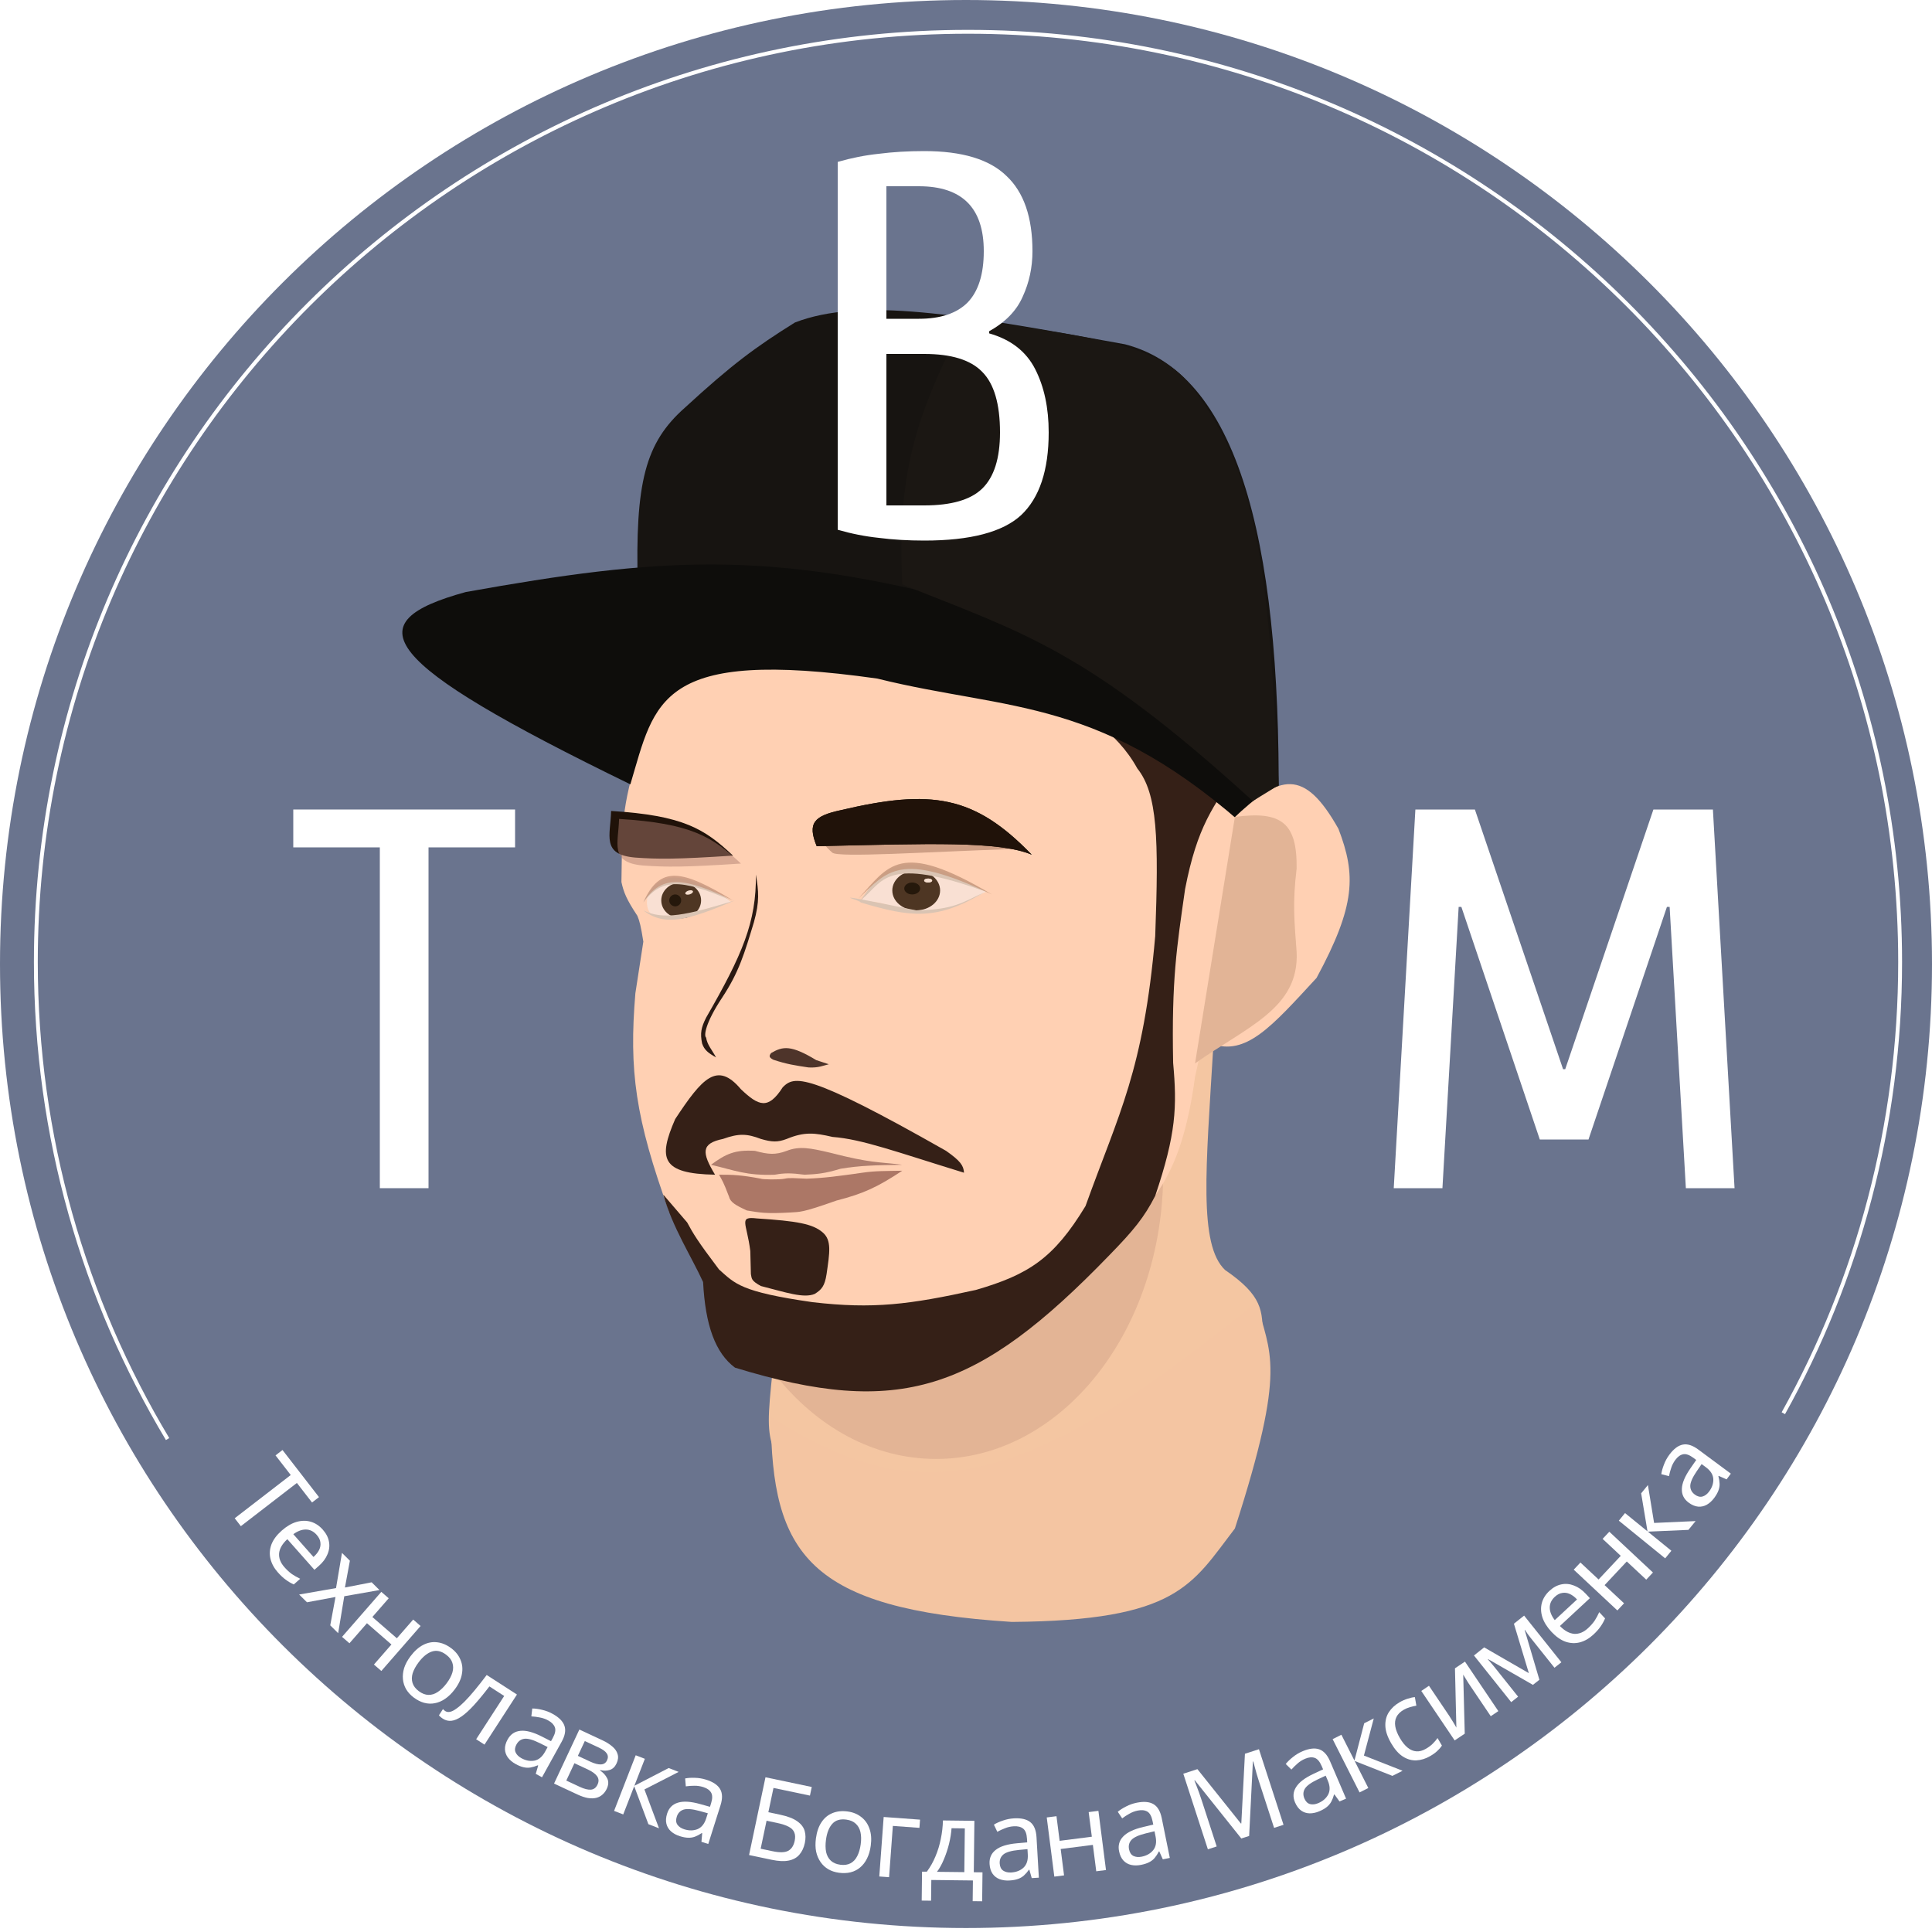 <svg width="1000" height="1000" viewBox="0 0 1000 1000" fill="none" xmlns="http://www.w3.org/2000/svg">
<path d="M1000 498.971C1000 774.545 776.142 997.942 500 997.942C223.858 997.942 0 774.545 0 498.971C0 223.397 223.858 0 500 0C776.142 0 1000 223.397 1000 498.971Z" fill="url(#paint0_linear_4_81)"/>
<path d="M124.663 789.949L121.485 785.846L150.489 763.471L142.615 753.307L146.224 750.523L165.114 774.909L161.506 777.693L153.667 767.574L124.663 789.949Z" fill="#FEFEFF"/>
<path d="M167.062 791.728C168.821 793.716 169.892 795.794 170.275 797.969C170.684 800.171 170.426 802.346 169.502 804.492C168.633 806.642 167.145 808.646 165.04 810.502L162.747 812.525L148.718 796.679C146.145 799.049 144.726 801.479 144.463 803.967C144.254 806.457 145.169 808.854 147.207 811.156C148.507 812.626 149.784 813.807 151.037 814.7C152.345 815.597 153.793 816.42 155.383 817.171L152.051 820.109C150.487 819.387 149.08 818.551 147.83 817.603C146.552 816.681 145.211 815.428 143.81 813.846C141.873 811.656 140.6 809.321 139.991 806.833C139.407 804.377 139.574 801.897 140.493 799.395C141.465 796.897 143.235 794.516 145.802 792.253C148.341 790.016 150.888 788.512 153.444 787.745C156.026 787.006 158.482 786.969 160.813 787.63C163.17 788.319 165.253 789.685 167.062 791.728ZM163.909 794.432C162.304 792.619 160.438 791.702 158.313 791.679C156.242 791.661 154.079 792.465 151.824 794.095L162.259 805.883C163.586 804.712 164.561 803.494 165.185 802.226C165.809 800.959 166.025 799.665 165.834 798.348C165.698 797.033 165.056 795.728 163.909 794.432Z" fill="#FEFEFF"/>
<path d="M173.928 821.992L177.005 803.77L181.102 807.829L178.54 821.689L192.369 818.992L196.425 823.01L178.189 826.214L175.034 845.331L170.937 841.272L173.659 826.597L158.891 829.337L154.835 825.321L173.928 821.992Z" fill="#FEFEFF"/>
<path d="M201.193 827.27L192.739 836.959L205.41 847.967L213.864 838.278L217.695 841.607L197.376 864.897L193.545 861.568L202.605 851.183L189.934 840.175L180.874 850.56L177.042 847.23L197.361 823.94L201.193 827.27Z" fill="#FEFEFF"/>
<path d="M235.373 874.426C233.827 876.484 232.175 878.105 230.421 879.288C228.72 880.463 226.944 881.224 225.097 881.57C223.28 881.938 221.429 881.872 219.544 881.374C217.711 880.866 215.918 879.957 214.163 878.642C212.532 877.422 211.231 876.016 210.26 874.426C209.313 872.805 208.748 871.062 208.563 869.193C208.377 867.327 208.581 865.391 209.175 863.387C209.821 861.374 210.918 859.337 212.466 857.28C214.522 854.545 216.715 852.586 219.047 851.403C221.402 850.189 223.812 849.737 226.274 850.043C228.761 850.319 231.19 851.346 233.561 853.119C235.808 854.803 237.398 856.784 238.33 859.066C239.315 861.34 239.569 863.786 239.091 866.405C238.668 869.016 237.429 871.691 235.373 874.426ZM216.668 860.426C215.214 862.362 214.19 864.235 213.598 866.049C213.058 867.854 213.039 869.543 213.54 871.119C214.039 872.693 215.122 874.103 216.784 875.348C218.447 876.593 220.105 877.233 221.761 877.272C223.416 877.311 225.021 876.807 226.575 875.761C228.184 874.71 229.715 873.216 231.171 871.28C232.649 869.313 233.645 867.442 234.161 865.669C234.676 863.893 234.672 862.235 234.151 860.689C233.68 859.138 232.598 857.728 230.905 856.461C228.379 854.572 225.926 854.031 223.538 854.837C221.153 855.644 218.862 857.506 216.668 860.426Z" fill="#FEFEFF"/>
<path d="M250.771 903.014L246.456 900.228L260.969 877.829L253.309 872.887C250.332 876.774 247.662 880.012 245.295 882.603C242.951 885.161 240.821 887.103 238.907 888.43C236.994 889.755 235.247 890.504 233.67 890.675C232.093 890.848 230.61 890.483 229.221 889.586C228.8 889.317 228.4 889.012 228.023 888.677C227.656 888.395 227.384 888.105 227.208 887.811L229.278 884.617C229.431 884.807 229.608 884.99 229.814 885.169C230.021 885.346 230.235 885.508 230.462 885.654C231.173 886.113 232.008 886.241 232.965 886.035C233.924 885.829 235.014 885.278 236.241 884.374C237.499 883.496 238.907 882.276 240.466 880.72C242.043 879.132 243.784 877.191 245.685 874.895C247.584 872.599 249.66 869.961 251.913 866.977L267.573 877.082L250.771 903.014Z" fill="#FEFEFF"/>
<path d="M286.035 887.084C289.338 888.903 291.381 890.971 292.165 893.29C292.951 895.607 292.468 898.348 290.722 901.508L280.542 919.922L277.307 918.14L278.567 913.833L278.365 913.722C277.052 914.272 275.788 914.65 274.573 914.858C273.41 915.051 272.206 915.004 270.961 914.712C269.748 914.44 268.386 913.887 266.868 913.051C265.252 912.161 263.942 911.068 262.944 909.774C261.979 908.496 261.452 907.066 261.361 905.479C261.289 903.862 261.755 902.144 262.759 900.327C264.245 897.638 266.452 896.152 269.373 895.877C272.315 895.566 276.029 896.558 280.52 898.854L285.202 901.235L286.095 899.619C287.34 897.366 287.715 895.533 287.223 894.121C286.728 892.708 285.588 891.51 283.802 890.527C282.388 889.749 280.918 889.224 279.396 888.957C277.893 888.656 276.435 888.469 275.025 888.393L275.501 884.313C277.033 884.323 278.73 884.556 280.59 885.008C282.468 885.428 284.282 886.121 286.035 887.084ZM279.373 902.237C275.93 900.516 273.291 899.765 271.456 899.984C269.654 900.22 268.278 901.195 267.332 902.912C266.495 904.424 266.336 905.784 266.856 906.992C267.408 908.216 268.41 909.228 269.86 910.027C272.151 911.288 274.398 911.714 276.602 911.305C278.827 910.862 280.662 909.329 282.113 906.706L283.452 904.284L279.373 902.237Z" fill="#FEFEFF"/>
<path d="M319.12 912.763C318.305 914.504 317.146 915.617 315.643 916.103C314.142 916.588 312.489 916.623 310.687 916.206L310.59 916.416C312.219 917.473 313.441 918.807 314.26 920.418C315.093 921.994 315.021 923.825 314.041 925.914C313.489 927.097 312.748 928.086 311.821 928.885C310.93 929.698 309.86 930.257 308.612 930.566C307.363 930.875 305.926 930.903 304.301 930.652C302.693 930.368 300.876 929.755 298.854 928.811L286.773 923.173L299.882 895.2L311.909 900.813C313.897 901.741 315.569 902.796 316.926 903.981C318.334 905.146 319.247 906.463 319.664 907.93C320.134 909.379 319.953 910.99 319.12 912.763ZM309.282 923.691C310.033 922.093 309.961 920.658 309.066 919.393C308.173 918.128 306.54 916.942 304.169 915.835L297.318 912.64L293.111 921.615L300.068 924.862C302.369 925.936 304.285 926.426 305.814 926.335C307.361 926.208 308.518 925.327 309.282 923.691ZM314.196 911.167C314.816 909.844 314.777 908.66 314.078 907.613C313.429 906.547 312.025 905.51 309.864 904.502L302.699 901.158L299.103 908.829L305.431 911.782C307.697 912.84 309.571 913.331 311.049 913.259C312.528 913.185 313.577 912.488 314.196 911.167Z" fill="#FEFEFF"/>
<path d="M346.103 915.132L351.27 917.134L333.557 926.218L341.097 946.319L335.606 944.191L328.264 924.539L322.581 939.148L317.845 937.313L329.041 908.525L333.777 910.358L328.346 924.323L346.103 915.132Z" fill="#FEFEFF"/>
<path d="M365.509 921.167C369.105 922.302 371.515 923.93 372.742 926.049C373.967 928.167 374.035 930.949 372.944 934.391L366.592 954.44L363.068 953.329L363.456 948.858L363.235 948.79C362.056 949.584 360.891 950.204 359.74 950.648C358.639 951.066 357.449 951.253 356.171 951.212C354.928 951.183 353.482 950.907 351.831 950.387C350.068 949.831 348.571 949.017 347.338 947.942C346.14 946.879 345.34 945.58 344.94 944.043C344.551 942.469 344.668 940.696 345.295 938.718C346.223 935.788 348.093 933.899 350.903 933.056C353.726 932.173 357.565 932.418 362.419 933.788L367.48 935.204L368.037 933.446C368.814 930.992 368.821 929.121 368.06 927.833C367.297 926.545 365.942 925.595 363.998 924.981C362.456 924.494 360.913 924.27 359.367 924.305C357.835 924.305 356.369 924.407 354.973 924.611L354.635 920.516C356.14 920.224 357.849 920.119 359.761 920.2C361.685 920.243 363.6 920.566 365.509 921.167ZM361.963 937.329C358.245 936.319 355.509 936.099 353.755 936.673C352.035 937.259 350.878 938.486 350.287 940.352C349.765 942 349.876 943.366 350.625 944.447C351.408 945.541 352.59 946.335 354.167 946.833C356.662 947.621 358.951 947.599 361.031 946.765C363.124 945.895 364.623 944.031 365.528 941.175L366.363 938.537L361.963 937.329Z" fill="#FEFEFF"/>
<path d="M387.715 960.163L396.21 919.909L420.163 924.944L419.223 929.397L400.355 925.432L397.701 938.004L403.691 939.261C407.72 940.109 410.738 941.274 412.746 942.755C414.763 944.2 416.021 945.877 416.522 947.788C417.031 949.66 417.052 951.706 416.583 953.924C416.068 956.366 415.134 958.368 413.783 959.93C412.468 961.498 410.639 962.527 408.293 963.014C405.948 963.504 403.025 963.381 399.522 962.644L387.715 960.163ZM399.93 958.195C403.546 958.955 406.214 958.889 407.938 957.994C409.668 957.064 410.798 955.337 411.33 952.819C411.695 951.091 411.627 949.644 411.126 948.479C410.67 947.284 409.699 946.294 408.212 945.512C406.763 944.737 404.738 944.074 402.14 943.529L396.773 942.401L393.715 956.889L399.93 958.195Z" fill="#FEFEFF"/>
<path d="M450.701 955.344C450.355 957.893 449.703 960.111 448.748 961.998C447.837 963.85 446.658 965.377 445.212 966.576C443.806 967.782 442.157 968.625 440.266 969.105C438.419 969.553 436.408 969.63 434.235 969.335C432.212 969.062 430.392 968.465 428.767 967.549C427.151 966.593 425.804 965.346 424.732 963.805C423.66 962.263 422.893 960.473 422.433 958.434C422.014 956.362 421.979 954.051 422.326 951.502C422.788 948.115 423.746 945.337 425.206 943.171C426.672 940.965 428.555 939.399 430.856 938.469C433.163 937.504 435.783 937.218 438.722 937.615C441.505 937.994 443.86 938.951 445.788 940.492C447.759 941.998 449.173 944.012 450.035 946.531C450.94 949.019 451.163 951.955 450.701 955.344ZM427.532 952.206C427.206 954.605 427.227 956.739 427.594 958.611C428.004 960.449 428.812 961.934 430.019 963.066C431.223 964.2 432.856 964.903 434.915 965.183C436.975 965.461 438.736 965.216 440.2 964.444C441.666 963.675 442.821 962.455 443.67 960.786C444.561 959.086 445.169 957.037 445.495 954.638C445.827 952.202 445.786 950.084 445.369 948.284C444.955 946.484 444.14 945.035 442.93 943.942C441.763 942.815 440.13 942.109 438.033 941.825C434.905 941.401 432.497 942.121 430.806 943.986C429.115 945.85 428.025 948.591 427.532 952.206Z" fill="#FEFEFF"/>
<path d="M476.212 941.846L475.899 946.097L462.138 945.088L460.186 971.636L455.12 971.263L457.386 940.465L476.212 941.846Z" fill="#FEFEFF"/>
<path d="M504.342 942.453L504.033 969.068L508.536 969.119L508.363 984.099L503.456 984.041L503.579 973.327L482.047 973.078L481.924 983.792L477.074 983.737L477.247 968.759L479.73 968.788C481.528 966.35 483.023 963.698 484.21 960.829C485.437 957.926 486.357 954.901 486.971 951.759C487.625 948.578 487.988 945.414 488.062 942.263L504.342 942.453ZM492.52 946.292C492.336 948.901 491.899 951.605 491.212 954.401C490.526 957.158 489.649 959.798 488.581 962.321C487.551 964.844 486.351 967.021 484.983 968.848L499.126 969.01L499.39 946.37L492.52 946.292Z" fill="#FEFEFF"/>
<path d="M524.825 941.177C528.59 940.959 531.425 941.621 533.326 943.167C535.227 944.712 536.282 947.286 536.493 950.891L537.711 971.883L534.023 972.097L532.79 967.782L532.559 967.796C531.738 968.959 530.872 969.951 529.955 970.774C529.076 971.556 528.031 972.154 526.821 972.57C525.649 972.986 524.2 973.243 522.472 973.342C520.627 973.449 518.936 973.22 517.4 972.654C515.903 972.086 514.691 971.156 513.769 969.862C512.843 968.531 512.32 966.831 512.2 964.759C512.023 961.691 513.095 959.263 515.421 957.475C517.742 955.648 521.416 954.512 526.441 954.068L531.676 953.593L531.569 951.751C531.421 949.183 530.759 947.432 529.588 946.5C528.414 945.566 526.81 945.158 524.773 945.278C523.161 945.37 521.637 945.708 520.206 946.292C518.773 946.835 517.441 947.453 516.208 948.138L514.431 944.432C515.734 943.625 517.293 942.92 519.109 942.315C520.922 941.673 522.827 941.292 524.825 941.177ZM527.278 957.539C523.445 957.916 520.81 958.683 519.375 959.844C517.977 961.002 517.334 962.558 517.447 964.514C517.548 966.239 518.14 967.475 519.225 968.22C520.346 968.963 521.734 969.288 523.388 969.191C526 969.041 528.13 968.206 529.775 966.687C531.421 965.13 532.157 962.856 531.981 959.864L531.823 957.105L527.278 957.539Z" fill="#FEFEFF"/>
<path d="M546.831 940.062L548.462 952.807L565.128 950.681L563.495 937.936L568.534 937.294L572.458 967.924L567.419 968.568L565.668 954.909L549.004 957.035L550.755 970.693L545.715 971.337L541.79 940.706L546.831 940.062Z" fill="#FEFEFF"/>
<path d="M588.386 933.08C592.08 932.333 594.981 932.589 597.082 933.85C599.183 935.109 600.594 937.508 601.311 941.047L605.497 961.656L601.876 962.389L600.043 958.292L599.817 958.337C599.171 959.605 598.452 960.71 597.662 961.654C596.903 962.554 595.953 963.294 594.814 963.877C593.713 964.451 592.315 964.912 590.619 965.253C588.806 965.619 587.101 965.632 585.501 965.29C583.936 964.94 582.606 964.189 581.509 963.039C580.404 961.852 579.645 960.243 579.233 958.21C578.621 955.198 579.338 952.642 581.388 950.543C583.427 948.407 586.903 946.763 591.812 945.613L596.928 944.403L596.561 942.597C596.049 940.074 595.146 938.434 593.854 937.677C592.561 936.92 590.915 936.743 588.915 937.146C587.332 937.467 585.872 938.016 584.538 938.796C583.196 939.537 581.965 940.335 580.841 941.189L578.557 937.772C579.732 936.79 581.175 935.87 582.887 935.014C584.59 934.121 586.423 933.477 588.386 933.08ZM593.134 948.932C589.394 949.846 586.895 950.977 585.637 952.329C584.419 953.673 584.002 955.305 584.392 957.224C584.736 958.92 585.499 960.058 586.676 960.642C587.895 961.22 589.313 961.344 590.936 961.016C593.501 960.498 595.491 959.37 596.905 957.634C598.311 955.86 598.718 953.506 598.122 950.57L597.571 947.858L593.134 948.932Z" fill="#FEFEFF"/>
<path d="M864.045 752.969C866.291 749.941 868.617 748.19 871.023 747.721C873.427 747.251 876.08 748.09 878.981 750.24L895.882 762.755L893.681 765.722L889.578 763.904L889.44 764.09C889.808 765.463 890.013 766.766 890.058 767.996C890.096 769.172 889.885 770.359 889.429 771.553C888.995 772.716 888.264 773.994 887.232 775.384C886.13 776.868 884.871 778.019 883.454 778.835C882.057 779.623 880.566 779.954 878.981 779.833C877.365 779.691 875.725 779.003 874.058 777.768C871.587 775.939 870.41 773.56 870.529 770.629C870.615 767.677 872.099 764.129 874.977 759.989L877.969 755.667L876.488 754.57C874.42 753.038 872.651 752.423 871.184 752.726C869.717 753.028 868.375 753.998 867.159 755.636C866.197 756.934 865.48 758.319 865.01 759.791C864.508 761.24 864.128 762.656 863.864 764.043L859.879 763.032C860.096 761.516 860.553 759.867 861.252 758.086C861.92 756.282 862.852 754.577 864.045 752.969ZM878.18 761.571C876.012 764.753 874.912 767.266 874.882 769.112C874.876 770.926 875.658 772.418 877.232 773.584C878.622 774.613 879.951 774.948 881.217 774.595C882.509 774.209 883.646 773.352 884.633 772.023C886.192 769.921 886.916 767.752 886.805 765.515C886.664 763.256 885.39 761.235 882.983 759.451L880.759 757.804L878.18 761.571Z" fill="#FEFEFF"/>
<path d="M642.497 951.597L618.435 921.471L618.216 921.543C618.526 922.251 618.885 923.165 619.289 924.284C619.732 925.393 620.19 926.617 620.666 927.957C621.13 929.261 621.588 930.607 622.039 931.996L629.757 955.722L625.198 957.2L612.474 918.072L619.777 915.708L642.285 943.852L642.503 943.782L644.377 907.739L651.627 905.391L664.351 944.519L659.464 946.101L651.641 922.045C651.225 920.765 650.833 919.5 650.466 918.245C650.087 916.955 649.755 915.751 649.472 914.63C649.177 913.473 648.924 912.506 648.709 911.728L648.491 911.798L646.559 950.282L642.497 951.597Z" fill="#FEFEFF"/>
<path d="M674.171 906.459C677.639 904.979 680.53 904.646 682.843 905.455C685.157 906.263 687.025 908.329 688.447 911.648L696.728 930.986L693.33 932.434L690.703 928.792L690.491 928.883C690.115 930.255 689.637 931.481 689.056 932.566C688.493 933.599 687.713 934.516 686.718 935.317C685.757 936.103 684.478 936.835 682.887 937.514C681.188 938.239 679.52 938.597 677.882 938.584C676.28 938.558 674.825 938.093 673.518 937.187C672.194 936.249 671.124 934.825 670.307 932.918C669.097 930.093 669.282 927.444 670.862 924.975C672.425 922.471 675.495 920.158 680.072 918.039L684.835 915.821L684.107 914.126C683.095 911.759 681.878 910.335 680.458 909.856C679.039 909.375 677.392 909.535 675.515 910.333C674.029 910.967 672.711 911.8 671.563 912.833C670.4 913.831 669.355 914.862 668.429 915.926L665.499 913.039C666.449 911.84 667.676 910.648 669.179 909.465C670.666 908.247 672.33 907.245 674.171 906.459ZM682.039 921.023C678.561 922.673 676.342 924.288 675.386 925.864C674.464 927.428 674.39 929.109 675.161 930.912C675.841 932.5 676.819 933.461 678.093 933.796C679.4 934.115 680.816 933.951 682.338 933.3C684.744 932.274 686.464 930.767 687.497 928.782C688.515 926.761 688.433 924.372 687.254 921.617L686.165 919.074L682.039 921.023Z" fill="#FEFEFF"/>
<path d="M706.109 891.957L711.058 889.467L705.961 908.679L725.971 916.547L720.713 919.193L701.167 911.479L708.239 925.471L703.703 927.755L689.767 900.181L694.305 897.899L701.064 911.274L706.109 891.957Z" fill="#FEFEFF"/>
<path d="M740.28 908.938C737.918 910.307 735.524 911.051 733.101 911.167C730.709 911.265 728.392 910.611 726.146 909.202C723.936 907.774 721.913 905.482 720.076 902.327C718.163 899.039 717.155 896.047 717.056 893.352C716.955 890.654 717.557 888.286 718.86 886.243C720.196 884.179 722.062 882.453 724.458 881.064C725.823 880.274 727.225 879.66 728.664 879.226C730.082 878.759 731.307 878.494 732.338 878.43L733.107 882.848C732.134 883.01 731.039 883.27 729.819 883.621C728.598 883.973 727.524 884.418 726.592 884.959C724.794 886 723.536 887.241 722.814 888.679C722.095 890.119 721.887 891.749 722.192 893.572C722.495 895.395 723.295 897.418 724.59 899.644C725.827 901.77 727.163 903.416 728.6 904.582C730.035 905.749 731.54 906.387 733.118 906.494C734.693 906.603 736.33 906.165 738.027 905.181C739.493 904.331 740.687 903.438 741.61 902.504C742.567 901.549 743.388 900.584 744.068 899.613L746.33 903.5C745.701 904.486 744.905 905.414 743.942 906.282C743.033 907.165 741.812 908.049 740.28 908.938Z" fill="#FEFEFF"/>
<path d="M750.169 888.187C750.363 888.475 750.625 888.899 750.959 889.463C751.303 889.973 751.662 890.541 752.039 891.169C752.394 891.763 752.738 892.342 753.072 892.905C753.383 893.436 753.631 893.872 753.814 894.212L753.089 863.519L758.262 860.045L775.536 885.667L771.61 888.302L761.425 873.2C761.08 872.689 760.629 872.021 760.07 871.191C759.544 870.342 759.029 869.508 758.522 868.689C757.996 867.84 757.608 867.198 757.361 866.761L758.151 897.342L752.93 900.848L735.654 875.228L739.629 872.558L750.169 888.187Z" fill="#FEFEFF"/>
<path d="M788.882 836.235L808.163 860.387L804.596 863.224L792.295 847.813C791.792 847.181 791.278 846.508 790.757 845.794C790.266 845.053 789.786 844.331 789.32 843.621L789.183 843.73L796.786 869.434L793.443 872.09L770.264 858.77L770.128 858.879C770.715 859.492 771.285 860.144 771.837 860.833C772.419 861.502 772.996 862.195 773.573 862.916L785.767 878.193L782.2 881.029L762.92 856.874L768.202 852.675L791.336 866.031L783.6 840.434L788.882 836.235Z" fill="#FEFEFF"/>
<path d="M801.977 823.438C803.922 821.634 805.979 820.512 808.146 820.076C810.342 819.611 812.526 819.813 814.701 820.681C816.876 821.494 818.922 822.926 820.835 824.979L822.917 827.216L807.402 841.613C809.843 844.121 812.313 845.473 814.812 845.673C817.311 845.819 819.689 844.846 821.944 842.753C823.381 841.418 824.532 840.115 825.396 838.842C826.26 837.514 827.049 836.047 827.761 834.444L830.788 837.691C830.105 839.272 829.303 840.696 828.386 841.967C827.495 843.265 826.274 844.636 824.724 846.074C822.581 848.062 820.272 849.391 817.798 850.062C815.35 850.708 812.862 850.603 810.332 849.751C807.806 848.844 805.375 847.138 803.043 844.636C800.738 842.161 799.167 839.656 798.334 837.126C797.528 834.57 797.427 832.119 798.029 829.778C798.66 827.409 799.977 825.296 801.977 823.438ZM804.765 826.516C802.99 828.165 802.117 830.047 802.15 832.169C802.183 834.237 803.045 836.372 804.734 838.582L816.276 827.87C815.072 826.578 813.825 825.636 812.54 825.045C811.254 824.455 809.955 824.272 808.639 824.496C807.326 824.667 806.035 825.34 804.765 826.516Z" fill="#FEFEFF"/>
<path d="M818.023 808.755L827.421 817.537L838.905 805.3L829.507 796.519L832.981 792.819L855.565 813.928L852.093 817.628L842.023 808.216L830.538 820.453L840.608 829.864L837.136 833.566L814.551 812.455L818.023 808.755Z" fill="#FEFEFF"/>
<path d="M849.46 772.94L852.959 768.652L856.159 788.27L877.643 787.307L873.924 791.862L852.926 792.776L865.101 802.673L861.893 806.603L837.901 787.099L841.109 783.169L852.746 792.63L849.46 772.94Z" fill="#FEFEFF"/>
<path d="M86.743 744.856C43.444 672.658 18.557 588.202 18.557 497.942C18.557 232.027 234.567 16.461 501.031 16.461C767.495 16.461 983.505 232.027 983.505 497.942C983.505 582.685 961.567 662.313 923.051 731.481" stroke="white" stroke-width="2"/>
<path d="M634.093 657.346C620.311 644.311 624.245 604.3 627.969 542.179V537.037H617.763L401.394 696.42C397.73 728.685 396.864 737.562 399.353 746.807C414.81 781.444 409.59 797.973 453.445 823.928C478.967 832.22 568.485 864.7 645.32 762.23C650.635 743.747 654.342 736.401 653.485 692.307C653.66 678.397 653.447 670.609 634.093 657.346Z" fill="#F4C6A2"/>
<g style="mix-blend-mode:darken">
<g style="mix-blend-mode:darken">
<path d="M484.536 755.144C549.444 755.144 602.062 688.816 602.062 606.996C602.062 525.176 549.444 458.848 484.536 458.848C419.628 458.848 367.01 525.176 367.01 606.996C367.01 688.816 419.628 755.144 484.536 755.144Z" fill="#CF9F86" fill-opacity="0.46"/>
</g>
</g>
<path d="M557.732 369.074C486.703 320.675 347.307 318.031 335.052 369.074C322.796 420.119 322.151 412.936 321.65 456.523C322.831 461.856 324.153 465.331 329.897 474.012C331.06 476.728 331.734 479.471 332.99 487.387L328.866 514.136C325.53 554.165 328.798 578.71 346.392 627.305C354.724 639.788 359.379 647.06 367.01 671.543C369.043 687.253 367.827 686.49 380.412 706.79C410.309 711.934 428.72 717.432 465.979 713.992C484.359 711.535 493.876 710.778 512.371 698.56C540.437 682.146 548.454 668.724 572.165 646.091C595.876 623.457 611.258 610.961 618.557 557.346C634.847 484.646 640.583 453.107 648.454 417.428C621.375 393.305 602.398 382.16 557.732 369.074Z" fill="#FFD0B3"/>
<path d="M432.99 621.399C447.052 617.823 454.445 614.274 467.01 605.967C458.394 606.13 453.056 606.006 446.392 606.996C433.693 608.807 426.753 609.745 417.526 610.082C411.744 609.918 408.792 609.482 406.186 610.082C403.579 610.685 394.254 610.504 393.814 610.082C383.767 608.195 379.406 608.002 372.165 608.025C373.738 610.858 374.377 611.58 377.32 619.342C378.006 622.239 380.666 623.821 386.598 626.543C393.052 627.574 395.973 628.335 409.278 627.572C414.002 627.216 414.759 627.877 432.99 621.399Z" fill="#AC7766"/>
<path d="M379.381 442.862C364.748 429.056 353.691 422.039 316.311 419.753C315.986 432.389 311.165 442.364 328.701 443.868C340.74 444.753 350.431 444.765 379.381 442.862Z" fill="#201209"/>
<g style="mix-blend-mode:darken">
<g style="mix-blend-mode:darken">
<path d="M383.505 446.977C368.872 433.171 357.814 426.154 320.435 423.868C320.109 436.504 315.289 446.479 332.825 447.984C344.864 448.868 354.555 448.881 383.505 446.977Z" fill="#AE7E6E" fill-opacity="0.48"/>
</g>
</g>
<path d="M430.806 441.329C427.181 438.167 426.019 436.337 424.742 433.023L514.689 432.099C528.46 436.21 531.849 438.014 522.773 439.484C479.256 440.984 433.755 443.984 430.806 441.329Z" fill="#C6967D" fill-opacity="0.84"/>
<path d="M435.208 419.34C481.928 408.342 504.299 411.576 534.021 442.387C517.072 435.27 481.202 436.652 422.726 437.996C417.742 425.893 421.48 422.298 435.208 419.34Z" fill="#201209"/>
<path d="M435.208 419.34C481.928 408.342 504.299 411.576 534.021 442.387C517.072 435.27 481.202 436.652 422.726 437.996C417.742 425.893 421.48 422.298 435.208 419.34Z" fill="#201209"/>
<path d="M349.485 579.218C340.596 599.615 342.146 607.523 370.103 608.025C363.163 596.51 362.837 591.842 374.227 589.506C382.435 586.564 386.685 586.776 393.814 589.506C399.596 591.191 402.511 591.292 407.217 589.506C416.439 585.704 421.641 586.335 430.928 588.477C446.357 589.648 463.911 596.218 498.969 606.996C498.742 603.307 497.165 600.926 489.691 595.679C417.26 554.535 411.115 556.829 405.155 562.757C397.621 574.535 392.699 572.512 383.505 563.786C371.212 549.181 363.503 557.979 349.485 579.218Z" fill="#352017"/>
<path d="M588.66 397.726C578.107 378.566 560.056 367.214 526.804 346.916V339.506L571.134 346.916L641.237 397.726C627.864 417.549 619.748 427.531 613.402 460.181C609.074 490.525 606.371 506.835 607.216 550.159C609.276 572.91 608.775 586.864 597.938 618.965C592.285 630.068 586.689 636.889 574.227 649.663C505.876 720.37 465.474 733.926 380.412 707.885C370.293 700.319 365.082 686.072 363.918 663.58C357.847 650.294 348.039 635.259 343.299 618.313L355.67 632.726C358.806 638.537 360.924 642.198 372.165 657.074C380.458 664.395 383.078 668.636 420.619 674.01C451.957 677.656 470.744 675.247 505.155 667.658C532.328 659.743 545.39 651.403 561.856 624.257C579.21 575.992 591.804 554.463 597.938 484.529C599.802 433.981 599.144 410.815 588.66 397.726Z" fill="#352017"/>
<path d="M354.53 210.988C333.971 229.158 328.668 249.514 330.122 303.663C454.53 298.603 525.466 308.298 661.666 427.984C664.097 287.749 643.361 194.035 582.34 178.212C495.781 162.398 445.691 153.794 411.482 166.91C390.986 179.688 378.761 188.72 354.53 210.988Z" fill="#171411"/>
<path d="M241.076 306.438C183.892 322.156 194.892 341.99 326.278 405.971C339.153 362.786 340.581 335.165 454.08 351.228C523.103 368.362 570.505 360.045 649.421 432.099L657.732 423.389C605.641 368.667 576.975 337.208 503.955 312.661C397.897 284.294 341.07 288.51 241.076 306.438Z" fill="#0E0D0B"/>
<path d="M692.784 429.012C675 397.436 662.52 400.613 638.144 423.868L618.557 549.383L626.804 540.123C644.905 546.866 658.171 531.377 681.443 506.173C701.806 468.496 701.864 452.749 692.784 429.012Z" fill="#FFD0B3"/>
<path d="M510.309 461.527C476.122 448.609 459.324 445.409 445.361 467.004C450.718 466.409 454.043 466.506 461.856 469.195C479.449 473.512 489.936 472.5 510.309 461.527Z" fill="white" fill-opacity="0.42"/>
<path d="M510.309 461.527C476.122 448.609 459.324 445.409 445.361 467.004C450.718 466.409 454.043 466.506 461.856 469.195C479.449 473.512 489.936 472.5 510.309 461.527Z" fill="#E1D6D6" fill-opacity="0.2"/>
<path d="M335.052 464.813C337.113 450.572 366.165 455.8 378.351 467.004L349.485 474.673C349.485 474.673 332.99 479.056 335.052 464.813Z" fill="white" fill-opacity="0.42"/>
<path d="M335.052 464.813C337.113 450.572 366.165 455.8 378.351 467.004L349.485 474.673C349.485 474.673 332.99 479.056 335.052 464.813Z" fill="#E1D6D6" fill-opacity="0.2"/>
<path d="M474.227 471.193C481.059 471.193 486.598 466.587 486.598 460.905C486.598 455.223 481.059 450.617 474.227 450.617C467.394 450.617 461.856 455.223 461.856 460.905C461.856 466.587 467.394 471.193 474.227 471.193Z" fill="#4E3623"/>
<path d="M352.577 475.309C358.271 475.309 362.887 471.163 362.887 466.049C362.887 460.936 358.271 456.79 352.577 456.79C346.884 456.79 342.268 460.936 342.268 466.049C342.268 471.163 346.884 475.309 352.577 475.309Z" fill="#4E3623"/>
<path d="M671.134 492.798C672.534 521.942 645.499 531.35 618.557 550.411L639.175 422.839C663.371 419.591 671.435 425.963 671.134 449.588C668.959 467.64 669.955 476.562 671.134 492.798Z" fill="#E2B496"/>
<path d="M399.148 545.033C405.225 541.514 409.4 540.796 422.501 548.722L429.002 550.856C426.21 551.5 423.637 552.807 418.48 552.508C411.357 551.432 407.361 550.85 400.303 548.531C397.932 547.311 398 546.521 399.148 545.033Z" fill="#4E342A"/>
<path d="M378.351 466.049C351.175 454.189 342.041 455.21 332.99 467.078C341.148 450.988 349.895 449.346 378.351 466.049Z" fill="#DAC4B3"/>
<path d="M511.34 461.934C457.967 442.333 457.142 456.525 445.988 465.558C450.979 466.492 459.691 468.228 474.227 471.193C493.981 470.833 498.2 467.027 509.278 461.934C484.691 476.636 471.322 474.817 445.361 467.078C446.258 466.385 432.608 463.062 445.746 465.512C458.771 447.317 466.311 438.107 511.34 461.934Z" fill="#DAC4B3"/>
<path d="M380.412 466.049C355.198 473.759 343.225 476.362 332.99 471.193C344.322 479.887 356.181 476.22 380.412 466.049Z" fill="#DAC4B3"/>
<path d="M513.402 462.963C465.342 440.187 459.416 450.924 444.33 465.021C459.909 448.294 465.359 434.323 513.402 462.963Z" fill="#C99A7F" fill-opacity="0.9"/>
<path d="M472.165 462.963C474.442 462.963 476.289 461.581 476.289 459.877C476.289 458.172 474.442 456.79 472.165 456.79C469.887 456.79 468.041 458.172 468.041 459.877C468.041 461.581 469.887 462.963 472.165 462.963Z" fill="#25180B"/>
<path d="M349.485 469.136C351.193 469.136 352.577 467.754 352.577 466.049C352.577 464.345 351.193 462.963 349.485 462.963C347.776 462.963 346.392 464.345 346.392 466.049C346.392 467.754 347.776 469.136 349.485 469.136Z" fill="#25180B"/>
<path d="M425.773 637.86C420.631 633.436 412.454 632.002 391.753 630.658C382.076 629.535 386.546 632.907 388.355 647.539L388.66 659.465C389.161 661.667 388.557 662.78 393.814 665.638C406.99 669.006 415.946 672.093 421.649 669.753C425.26 667.535 426.878 665.681 427.835 659.465C429.421 648.418 430.604 641.903 425.773 637.86Z" fill="#352017"/>
<path d="M390.722 595.679C380.353 595.058 375.664 597.263 368.041 602.881C380.287 605.743 386.247 608.562 401.031 608.025C406.06 607.074 409.503 607.128 416.495 608.025C423.097 607.737 426.932 607.387 435.052 604.938C445.528 603.224 453.206 603.103 466.761 602.885L467.01 602.881C454.353 601.317 450.849 602.101 429.897 596.708C419.443 594.226 413.804 593.123 407.217 595.679C401.315 597.901 397.617 597.545 390.722 595.679Z" fill="#D99D89"/>
<path d="M390.722 595.679C380.353 595.058 375.664 597.263 368.041 602.881C380.287 605.743 386.247 608.562 401.031 608.025C406.06 607.074 409.503 607.128 416.495 608.025C423.097 607.737 426.932 607.387 435.052 604.938C445.528 603.224 453.206 603.103 466.761 602.885L467.01 602.881C454.353 601.317 450.849 602.101 429.897 596.708C419.443 594.226 413.804 593.123 407.217 595.679C401.315 597.901 397.617 597.545 390.722 595.679Z" fill="black" fill-opacity="0.2"/>
<path d="M467.01 302.469C464.328 244.934 473.722 215.265 500 164.609C557.4 174.031 598.105 176.656 615.464 198.56C653.437 245.899 656.466 303.545 661.856 406.379L648.454 414.609C561.878 335.73 529.579 327.757 467.01 302.469Z" fill="#1B1713"/>
<path d="M379.381 466.049C353.216 450.235 341.619 447.556 332.99 467.078C342.794 452.163 354.311 454.309 379.381 466.049Z" fill="#C6967D" fill-opacity="0.81"/>
<path d="M365.476 526.749C384.227 494.185 391.53 477.272 391.249 452.675C392.695 461.442 393.233 466.488 390.219 477.366C385.32 493.465 382.536 503.156 373.724 516.461C364.913 529.765 364.291 536.22 365.476 537.037C366.056 540.78 368.336 543.125 370.631 547.325C366.447 544.94 364.571 543.457 363.414 540.123C362.293 534.72 362.948 531.811 365.476 526.749Z" fill="#2A1912"/>
<path d="M480.412 456.79C481.551 456.79 482.474 456.33 482.474 455.761C482.474 455.193 481.551 454.733 480.412 454.733C479.274 454.733 478.351 455.193 478.351 455.761C478.351 456.33 479.274 456.79 480.412 456.79Z" fill="#F5DECF"/>
<path d="M357.002 462.918C358.091 462.586 358.839 461.876 358.673 461.333C358.506 460.789 357.489 460.618 356.4 460.95C355.311 461.283 354.563 461.992 354.729 462.536C354.896 463.079 355.913 463.25 357.002 462.918Z" fill="#F5DECF"/>
<path d="M480.412 456.79C481.551 456.79 482.474 456.33 482.474 455.761C482.474 455.193 481.551 454.733 480.412 454.733C479.274 454.733 478.351 455.193 478.351 455.761C478.351 456.33 479.274 456.79 480.412 456.79Z" fill="#F5DECF"/>
<path d="M523.711 839.506C418.221 832.78 399.474 804.35 398.969 733.539C473.526 780.239 525.709 775.724 650.515 673.868C657.025 701.033 666.592 706.175 639.175 791.152C616.862 820.183 609.711 838.848 523.711 839.506Z" fill="#F4C5A2"/>
<g filter="url(#filter0_d_4_81)">
<path d="M196.6 611V434.6H151.8V415H266.6V434.6H221.8V611H196.6Z" fill="white"/>
</g>
<g filter="url(#filter1_d_4_81)">
<path d="M478.4 275.8C470 275.8 462.16 275.333 454.88 274.4C447.787 273.653 440.693 272.253 433.6 270.2V79.8C440.693 77.747 447.787 76.347 454.88 75.6C462.16 74.667 470 74.2 478.4 74.2C498 74.2 512.187 78.493 520.96 87.08C529.92 95.48 534.4 108.453 534.4 126C534.4 134.4 532.72 142.24 529.36 149.52C526.187 156.8 520.4 162.773 512 167.44V168.56C523.2 171.733 531.133 177.893 535.8 187.04C540.467 196.187 542.8 207.107 542.8 219.8C542.8 239.4 538.04 253.68 528.52 262.64C519 271.413 502.293 275.8 478.4 275.8ZM458.8 257.6H478.4C492.4 257.6 502.387 254.707 508.36 248.92C514.52 242.947 517.6 233.24 517.6 219.8C517.6 205.053 514.52 194.6 508.36 188.44C502.387 182.28 492.4 179.2 478.4 179.2H458.8V257.6ZM458.8 161H475.6C486.8 161 495.2 158.2 500.8 152.6C506.4 146.813 509.2 137.947 509.2 126C509.2 114.8 506.4 106.4 500.8 100.8C495.2 95.2 486.8 92.4 475.6 92.4H458.8V161Z" fill="white"/>
</g>
<g filter="url(#filter2_d_4_81)">
<path d="M721.4 611L732.6 415H763.4L809.04 549.4H810.16L855.8 415H886.6L897.8 611H872.6L864.2 465.4H862.8L822.2 585.8H797L756.4 465.4H755L746.6 611H721.4Z" fill="white"/>
</g>
<defs>
<filter id="filter0_d_4_81" x="147.8" y="415" width="122.8" height="204" filterUnits="userSpaceOnUse" color-interpolation-filters="sRGB">
<feFlood flood-opacity="0" result="BackgroundImageFix"/>
<feColorMatrix in="SourceAlpha" type="matrix" values="0 0 0 0 0 0 0 0 0 0 0 0 0 0 0 0 0 0 127 0" result="hardAlpha"/>
<feOffset dy="4"/>
<feGaussianBlur stdDeviation="2"/>
<feComposite in2="hardAlpha" operator="out"/>
<feColorMatrix type="matrix" values="0 0 0 0 0 0 0 0 0 0 0 0 0 0 0 0 0 0 0.25 0"/>
<feBlend mode="normal" in2="BackgroundImageFix" result="effect1_dropShadow_4_81"/>
<feBlend mode="normal" in="SourceGraphic" in2="effect1_dropShadow_4_81" result="shape"/>
</filter>
<filter id="filter1_d_4_81" x="429.6" y="74.2" width="117.2" height="209.6" filterUnits="userSpaceOnUse" color-interpolation-filters="sRGB">
<feFlood flood-opacity="0" result="BackgroundImageFix"/>
<feColorMatrix in="SourceAlpha" type="matrix" values="0 0 0 0 0 0 0 0 0 0 0 0 0 0 0 0 0 0 127 0" result="hardAlpha"/>
<feOffset dy="4"/>
<feGaussianBlur stdDeviation="2"/>
<feComposite in2="hardAlpha" operator="out"/>
<feColorMatrix type="matrix" values="0 0 0 0 0 0 0 0 0 0 0 0 0 0 0 0 0 0 0.25 0"/>
<feBlend mode="normal" in2="BackgroundImageFix" result="effect1_dropShadow_4_81"/>
<feBlend mode="normal" in="SourceGraphic" in2="effect1_dropShadow_4_81" result="shape"/>
</filter>
<filter id="filter2_d_4_81" x="717.4" y="415" width="184.4" height="204" filterUnits="userSpaceOnUse" color-interpolation-filters="sRGB">
<feFlood flood-opacity="0" result="BackgroundImageFix"/>
<feColorMatrix in="SourceAlpha" type="matrix" values="0 0 0 0 0 0 0 0 0 0 0 0 0 0 0 0 0 0 127 0" result="hardAlpha"/>
<feOffset dy="4"/>
<feGaussianBlur stdDeviation="2"/>
<feComposite in2="hardAlpha" operator="out"/>
<feColorMatrix type="matrix" values="0 0 0 0 0 0 0 0 0 0 0 0 0 0 0 0 0 0 0.25 0"/>
<feBlend mode="normal" in2="BackgroundImageFix" result="effect1_dropShadow_4_81"/>
<feBlend mode="normal" in="SourceGraphic" in2="effect1_dropShadow_4_81" result="shape"/>
</filter>
<linearGradient id="paint0_linear_4_81" x1="500" y1="0" x2="500" y2="997.942" gradientUnits="userSpaceOnUse">
<stop offset="0.49" stop-color="#6A748E"/>
</linearGradient>
</defs>
</svg>

